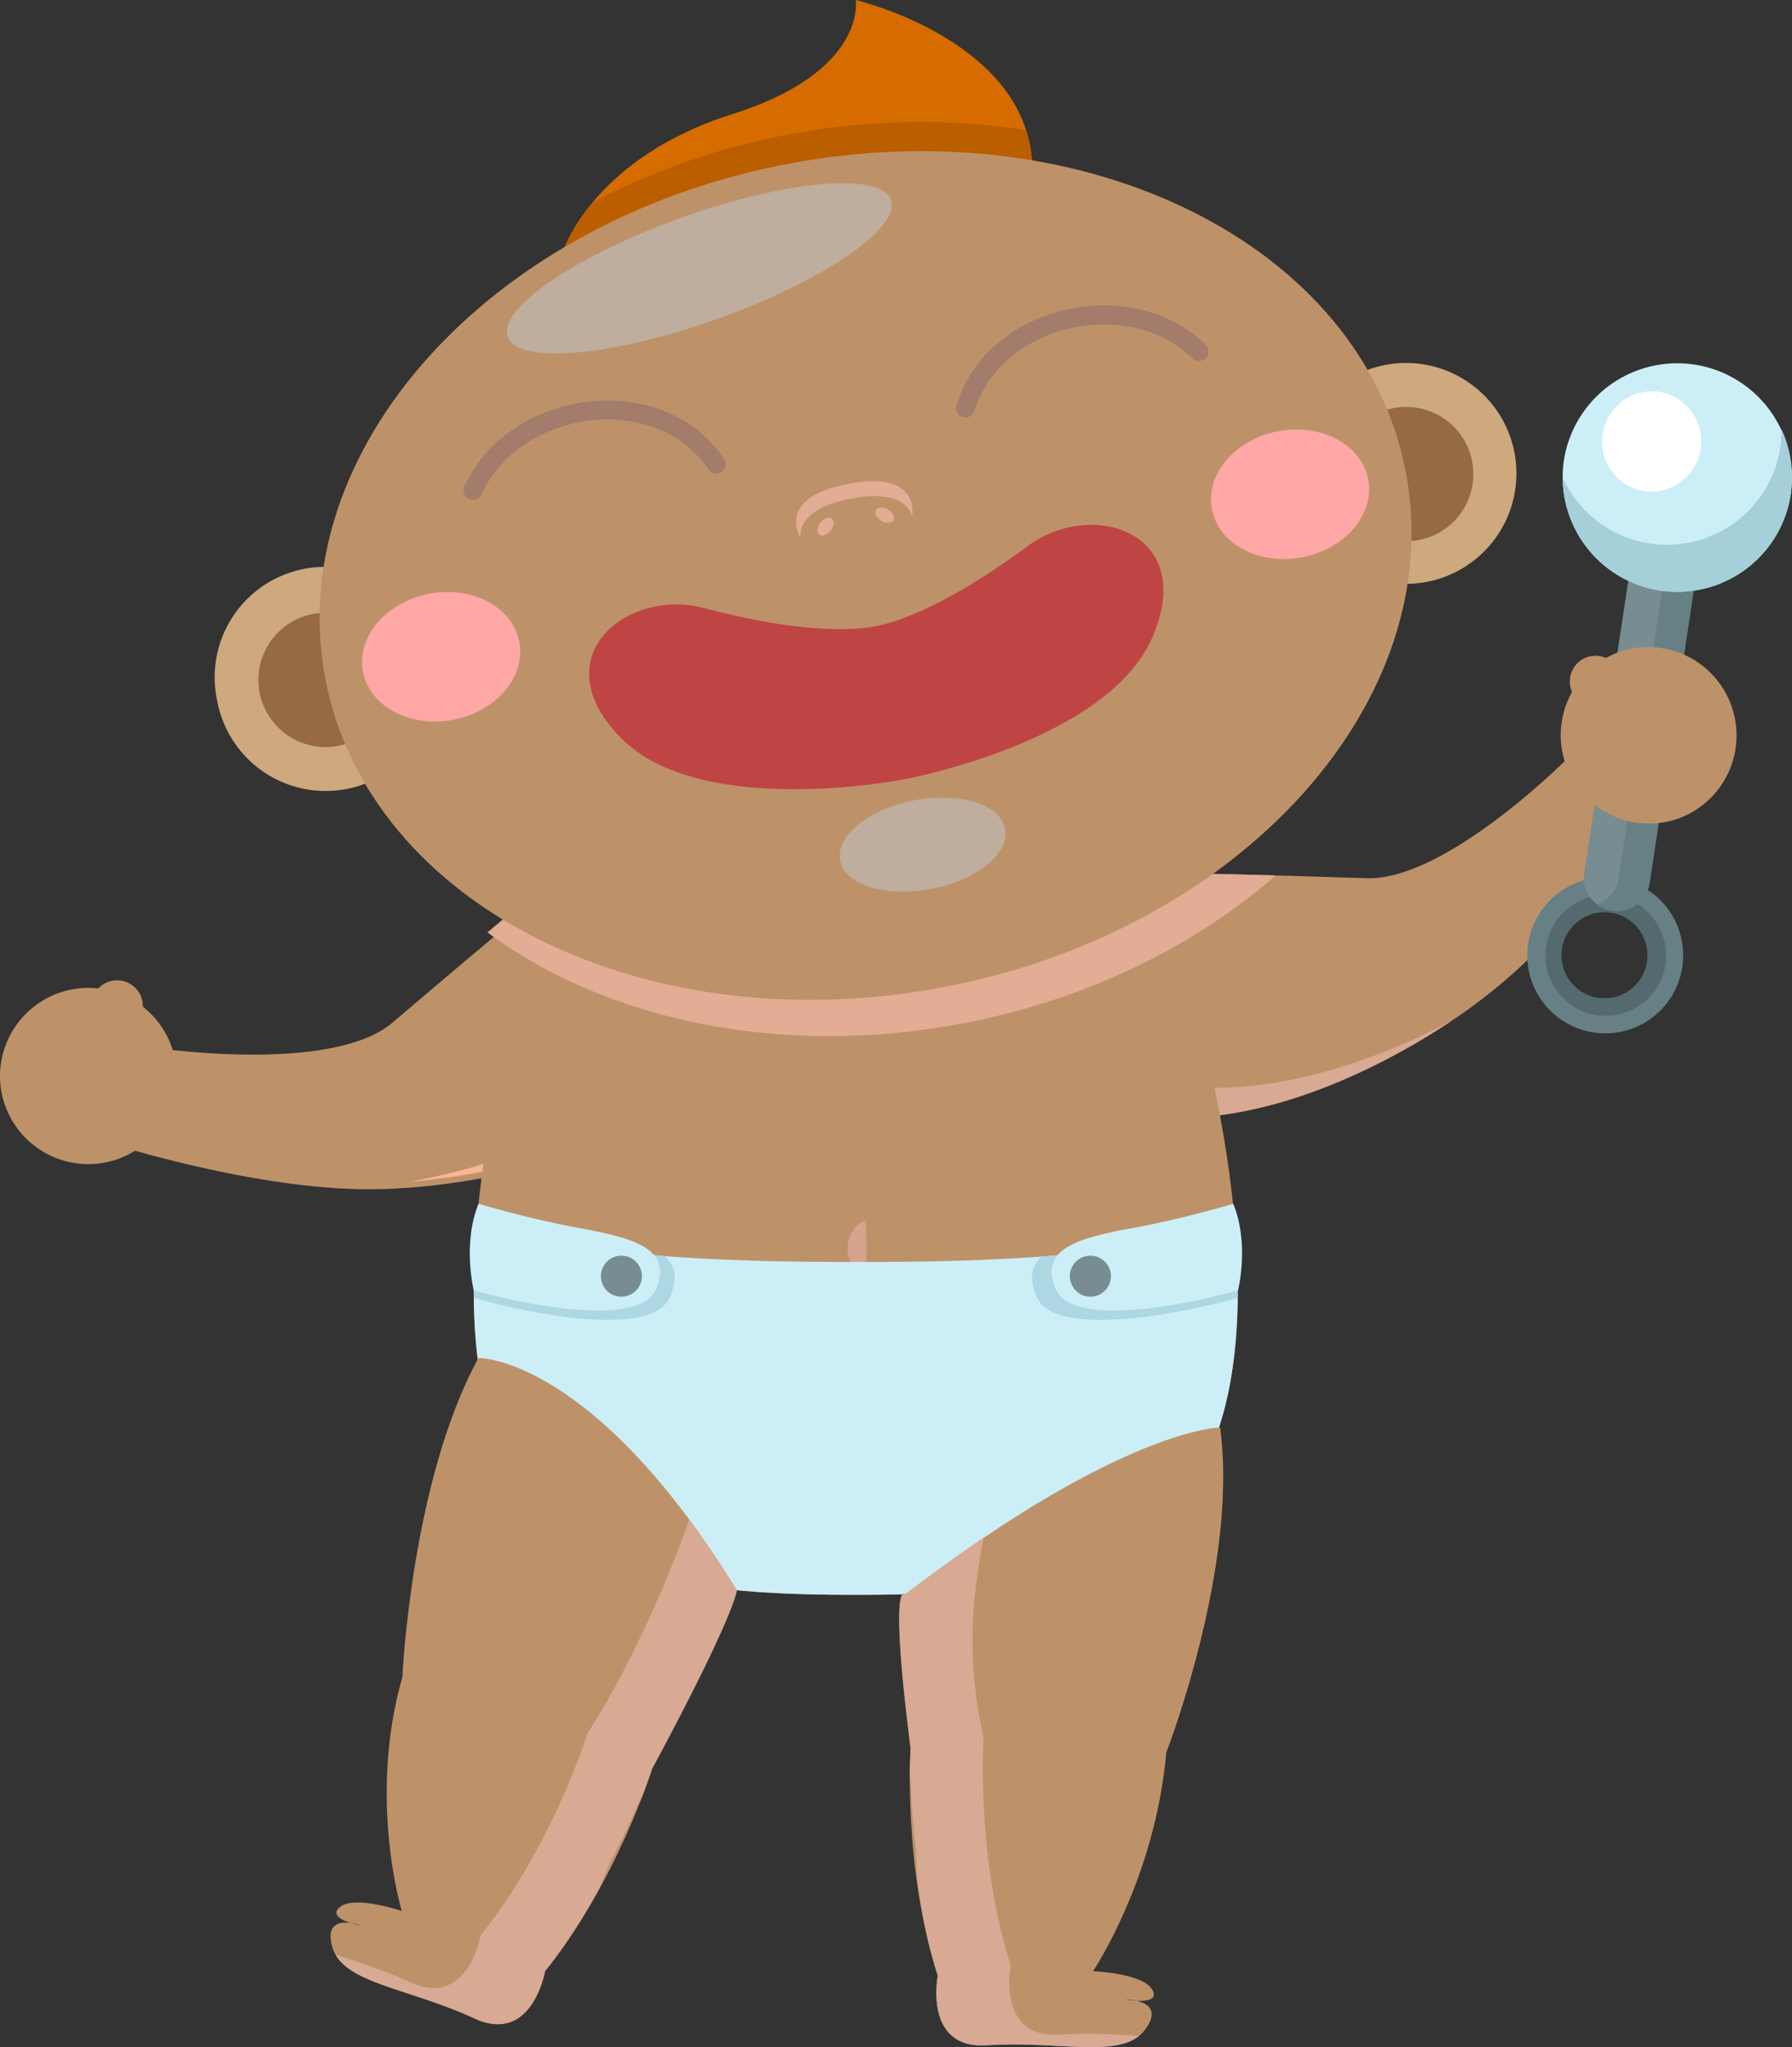 <svg xmlns="http://www.w3.org/2000/svg" width="104.523" height="119.374"><rect width="100%" height="100%" fill="#333333" stroke="none"/><g fill-rule="evenodd" stroke-miterlimit="10" data-paper-data="{&quot;isPaintingLayer&quot;:true}" style="mix-blend-mode:normal"><path fill="#be9269" d="M31.647 52.27c10.031-2.068 12.165 7.432 12.165 7.432-5.843 9.544-21.555 9.636-21.555 9.636-6.627.214-15.253-2.496-15.253-2.496l2.08-5.733s10.275 1.528 13.803-1.472c6.691-5.697 8.76-7.367 8.76-7.367" data-paper-data="{&quot;origPos&quot;:null}"/><path fill="#fab596" d="M23.942 68.911c5.138-.978 12.127-3.234 16.472-8.44a4.365 4.365 0 0 0 .581-4.712 13.418 13.418 0 0 0-1.508-2.434c3.157 2.274 4.01 6.065 4.01 6.065-4.559 7.451-15.135 9.141-19.555 9.522"/><path fill="#be9269" d="M7.646 60.454a1.504 1.504 0 0 1-2 .72 1.508 1.508 0 0 1-.717-2l.54-1.147a1.504 1.504 0 0 1 2-.72 1.507 1.507 0 0 1 .72 2.001l-.543 1.147" data-paper-data="{&quot;origPos&quot;:null}"/><path fill="#be9269" d="M5.58 67.865a5.156 5.156 0 0 0 4.707-5.567 5.154 5.154 0 0 0-10.272.858 5.155 5.155 0 0 0 5.565 4.709m62.695-16.954s2.66.017 11.44.3c4.628.146 11.7-6.974 11.7-6.974l5.39 2.86S91.566 54.44 86.25 58.403c0 0-12.347 9.727-22.86 5.906 0 0-4.25-8.763 4.884-13.398" data-paper-data="{&quot;origPos&quot;:null}"/><path fill="#d8a993" d="M67.358 63.142c6.37 1.155 12.882-1.295 17.29-3.6h-.002c-.037.027-.08.054-.12.08l-.347.228c-.018.01-.038.025-.056.035-3.982 2.559-12.868 7.28-20.733 4.424 0 0-2.13-4.407-.117-8.624a12.016 12.016 0 0 0 .16 3.527c.372 1.992 1.932 3.57 3.924 3.93" data-paper-data="{&quot;origPos&quot;:null}"/><path fill="#be9269" d="m92.97 41.705-.928-.864a1.511 1.511 0 0 1-.077-2.126 1.51 1.51 0 0 1 2.125-.076l.928.867a1.503 1.503 0 0 1-2.047 2.2" data-paper-data="{&quot;origPos&quot;:null}"/><path fill="#668085" d="M93.256 58.198a2.517 2.517 0 0 0 .75-4.977 2.517 2.517 0 1 0-.75 4.977m1.054-6.99a4.553 4.553 0 0 1 2.022 8.16 4.546 4.546 0 0 1-6.36-.959 4.55 4.55 0 0 1 4.34-7.201"/><path fill="#546a6e" d="M93.256 58.198a2.517 2.517 0 0 0 .75-4.977 2.517 2.517 0 1 0-.75 4.977m.9-5.97a3.52 3.52 0 1 1-1.05 6.961 3.52 3.52 0 0 1 1.05-6.961"/><path fill="#788d91" d="M94.023 53.108a1.934 1.934 0 0 1-1.62-2.197l3.27-21.688a1.93 1.93 0 0 1 2.194-1.618 1.933 1.933 0 0 1 1.621 2.193l-3.27 21.688a1.935 1.935 0 0 1-2.195 1.622"/><path fill="#668085" d="M97.867 27.604a1.933 1.933 0 0 1 1.62 2.194l-3.27 21.688a1.934 1.934 0 0 1-2.193 1.621 1.907 1.907 0 0 1-.87-.375 1.927 1.927 0 0 0 1.255-1.518l3.27-21.688a1.93 1.93 0 0 0-.752-1.822c.3-.113.624-.147.94-.1"/><path fill="#cceff7" d="M104.45 28.82a6.689 6.689 0 1 1-13.229-1.996 6.689 6.689 0 0 1 13.228 1.995"/><path fill="#a5cfd9" d="M103.913 25.034a6.689 6.689 0 0 1-7.075 9.405c-3.304-.498-5.669-3.335-5.684-6.577a6.675 6.675 0 0 0 5.08 3.83 6.688 6.688 0 0 0 7.611-5.619c.053-.349.07-.695.068-1.039"/><path fill="#fff" d="M99.195 26.176a2.933 2.933 0 0 1-3.335 2.462 2.933 2.933 0 0 1 .875-5.798c1.6.243 2.701 1.736 2.46 3.336"/><path fill="#be9269" d="M97.641 47.815a5.155 5.155 0 0 1-3.02-9.857 5.154 5.154 0 0 1 6.063 7.347 5.151 5.151 0 0 1-3.043 2.51M72.195 75.24c0 16.346-9.975 17.758-22.282 17.758-12.304 0-22.28-1.412-22.28-17.758 0-16.347 9.976-42.553 22.28-42.553 12.307 0 22.282 26.206 22.282 42.553" data-paper-data="{&quot;origPos&quot;:null}"/><path fill="#d6a28c" d="m50.487 71.165.011.183c-.008.1.024.257.024.417 0 .158.023.338.008.507.036.177-.025.349.015.522-.005.171-.02.344-.004.513.007.169-.03.349-.01.502 0 .316-.044.607-.044.607s-.24-.09-.539-.35c-.16-.121-.259-.32-.358-.541-.036-.113-.119-.225-.119-.353l-.033-.385c-.004-.524.231-1.01.503-1.274.272-.275.546-.348.546-.348"/><path fill="#cceff7" d="M49.913 73.591c8.54 0 16.302-.324 22.096-2.425.123 1.408.187 2.771.187 4.074 0 16.345-9.977 17.757-22.283 17.757-12.304 0-22.282-1.412-22.282-17.757.005-1.36.067-2.72.187-4.074 5.795 2.101 13.558 2.424 22.095 2.424"/><path fill="#add8e3" d="M27.632 75.24c.005-1.36.067-2.72.187-4.075 3.134 1.137 6.845 1.75 10.941 2.076.626.562.796 1.326.296 2.442-.98 2.195-7.414 1.146-11.406 0l-.01-.04c0-.14-.008-.263-.008-.403m44.563 0c0 .152-.007.294-.01.446-4.092 1.146-10.689 2.192-11.695-.003-.504-1.101-.34-1.856.28-2.416 4.213-.322 8.028-.938 11.238-2.102.123 1.409.187 2.771.187 4.075"/><path fill="#cea97d" d="M25.3 38.38a6.438 6.438 0 1 1-12.645 2.42A6.438 6.438 0 1 1 25.3 38.38" data-paper-data="{&quot;origPos&quot;:null}"/><path fill="#966a42" d="M22.822 38.854a3.915 3.915 0 1 1-7.69 1.469 3.915 3.915 0 0 1 7.69-1.469" data-paper-data="{&quot;origPos&quot;:null}"/><path fill="#cea97d" d="M88.32 26.32a6.439 6.439 0 1 1-12.648 2.418A6.439 6.439 0 0 1 88.32 26.32" data-paper-data="{&quot;origPos&quot;:null}"/><path fill="#966a42" d="M85.843 26.795a3.916 3.916 0 1 1-7.67 1.58 3.916 3.916 0 0 1 7.67-1.58" data-paper-data="{&quot;origPos&quot;:null}"/><path fill="#d66c00" d="M32.953 14.392s1.83-5.233 9.745-7.732C50.613 4.164 49.913 0 49.913 0s9.75 2.28 10.28 9.348c.527 7.066-27.24 5.044-27.24 5.044"/><path fill="#ba5e00" d="M45.9 7.86c4.834-.924 9.57-.967 13.948-.27.184.57.3 1.16.345 1.757.527 7.067-27.239 5.046-27.239 5.046s.408-1.14 1.631-2.607C37.98 10.004 41.788 8.647 45.9 7.86"/><path fill="#be9269" d="M81.996 27.53c2.533 13.254-9.519 26.695-26.922 30.026-17.4 3.33-33.562-4.715-36.097-17.965-2.533-13.253 9.52-26.695 26.922-30.025 17.404-3.331 33.565 4.712 36.097 17.965" data-paper-data="{&quot;origPos&quot;:null}"/><path fill="#e3ac94" d="M55.074 57.555c5.982-1.144 11.332-3.483 15.674-6.598.914.019 2.11.05 3.66.093-4.717 4.118-11.003 7.238-18.214 8.618-10.679 2.044-20.884-.2-27.764-5.298.335-.284.628-.526.9-.752 6.78 4.12 16.07 5.79 25.744 3.937"/><path fill="#bfad9d" d="M58.626 48.336c.272 1.424-1.66 2.994-4.319 3.505-2.657.509-5.034-.235-5.306-1.666-.273-1.425 1.66-2.995 4.32-3.504 2.657-.508 5.034.237 5.305 1.665m-6.654-36.68c.581 1.63-3.953 4.737-10.128 6.942-6.173 2.202-11.649 2.668-12.229 1.038-.58-1.627 3.953-4.735 10.126-6.94 6.175-2.201 11.65-2.667 12.23-1.04" data-paper-data="{&quot;origPos&quot;:null}"/><path fill="none" stroke="#a37c6b" stroke-linecap="round" stroke-linejoin="round" stroke-width="1.108" d="M27.59 28.594c2.38-5.287 10.833-6.508 14.192-1.534m28.155-6.568c-4.036-3.917-11.933-2.19-13.622 3.297"/><path fill="#bf4545" d="M36.252 43.068c-4.697-4.718.297-8.811 4.82-7.612 4.52 1.199 7.95 1.453 9.98 1.063 2.032-.388 5.126-1.889 8.886-4.674 3.761-2.783 9.913-.824 7.286 5.296-2.628 6.118-14.465 8.3-14.465 8.3s-11.808 2.341-16.507-2.373"/><path fill="#e3ac94" d="M49.465 28.218c4.325-.83 3.73 1.91 3.73 1.91s-.197-1.696-3.565-1.052c-3.367.646-2.925 2.298-2.925 2.298s-1.563-2.327 2.76-3.157"/><path fill="#e3ac94" d="M47.851 30.469c.204-.257.5-.36.667-.229.165.13.134.443-.068.7-.203.256-.5.36-.666.229-.164-.128-.135-.44.067-.7m3.946-.755c.282.166.426.443.32.626-.106.183-.42.197-.702.034-.283-.165-.427-.445-.32-.628.104-.182.42-.196.702-.032"/><path fill="#ffa6a6" d="M25.027 34.622c2.518-.483 4.872.775 5.26 2.805.39 2.03-1.337 4.066-3.855 4.548-2.517.479-4.87-.777-5.26-2.804-.389-2.03 1.337-4.066 3.854-4.549m49.516-9.476c2.517-.483 4.873.775 5.261 2.805.39 2.03-1.338 4.066-3.855 4.548-2.518.482-4.873-.774-5.262-2.804-.388-2.03 1.338-4.066 3.856-4.549"/><path fill="#be9269" d="M27.911 79.186s6.683-.103 15.066 13.55c0 0-.092 1.393-4.942 10.402 0 0-2.058 6.623-6.245 11.807 0 0-.747 4.311-4.123 2.755-3.943-1.823-7.69-2.041-8.286-4.165-.594-2.122 1.691-1.242 1.691-1.242s-2.11-.385-1.245-1.09c.863-.707 3.61.234 3.61.234s-2.006-6.56.033-13.643c0 0 .513-11.454 4.44-18.608" data-paper-data="{&quot;origPos&quot;:null}"/><path fill="#d8a993" d="M40.194 88.602a58.43 58.43 0 0 1 2.782 4.134s-.02.306-.54 1.559c-.069.169-.148.351-.238.554-.425.965-.873 1.92-1.344 2.863a175.746 175.746 0 0 1-2.819 5.426s-.223.695-.647 1.805l-.108.272c.045-.13.316-.867.06-.275a53.249 53.249 0 0 1-1.145 2.471c-.015.034-.032.063-.047.096-.168.338-.342.678-.522 1.018-.096.184-.624 1.487-.724 1.67a38.747 38.747 0 0 1-1.277 2.17 28.137 28.137 0 0 1-1.833 2.58v.002c0 .006-.006.017-.01.046a2.941 2.941 0 0 1-.03.132l-.002.005a6.16 6.16 0 0 1-.236.768 4.918 4.918 0 0 1-.52 1.008c-.05.074-.103.145-.162.212-.013.017-.026.037-.04.054a2.698 2.698 0 0 1-.39.38l-.055.044c-.26.206-.568.343-.895.4-.025.006-.049.009-.074.014a2.255 2.255 0 0 1-.652.002c-.027-.002-.058-.007-.087-.01a2.802 2.802 0 0 1-.369-.078 4.222 4.222 0 0 1-.602-.226 16.887 16.887 0 0 0-.714-.314l-.205-.083-.008-.005c-.168-.068-.334-.133-.5-.198a39.805 39.805 0 0 0-1.728-.614l-.28-.095-.282-.09c-.483-.161-.943-.31-1.374-.46l-.046-.017a13.245 13.245 0 0 1-1.48-.605c-.017-.009-.032-.017-.05-.024a4.711 4.711 0 0 1-.806-.508l-.049-.04a2.713 2.713 0 0 1-.2-.183l-.044-.046a2.192 2.192 0 0 1-.328-.434c1.301.431 2.808.896 4.345 1.606 3.375 1.558 4.121-2.75 4.121-2.75 4.187-5.187 6.247-11.809 6.247-11.809 2.05-3.107 4.558-8.447 5.907-12.427" data-paper-data="{&quot;origPos&quot;:null}"/><path fill="#be9269" d="M71.167 83.241c1.095 8.086-3.143 18.96-3.143 18.96-.64 7.345-4.27 12.744-4.27 12.744s2.901.108 3.453 1.078c.554.97-1.554.569-1.554.569s2.451 0 1.132 1.77c-1.318 1.767-4.893.621-9.228.902-3.71.24-2.859-4.05-2.859-4.05-2.042-6.347-1.585-13.264-1.585-13.264-1.288-10.151-.308-8.985-.308-8.985 12.73-9.724 18.362-9.724 18.362-9.724" data-paper-data="{&quot;origPos&quot;:null}"/><path fill="#d8a993" d="M53.113 101.95c-1.289-10.151-.308-8.984-.308-8.984a96.575 96.575 0 0 1 4.57-3.296c-.687 3.723-1.035 6.97-.005 11.66 0 0-.458 6.919 1.584 13.263 0 0-.85 4.293 2.86 4.053 1.688-.112 3.26-.006 4.631.062-1.2.984-3.536.605-6.425.524-.052 0-.1-.003-.152-.003-.18-.006-.36-.009-.54-.009-.076-.002-.15-.002-.225-.002-.177 0-.357.002-.538.005l-.23.006c-.259.006-.518.017-.777.035-.214.014-.429.012-.643-.006-.594-.054-1.04-.247-1.37-.526a2.154 2.154 0 0 1-.295-.301 2.8 2.8 0 0 1-.514-1.103 4.837 4.837 0 0 1-.12-1.127c0-.455.052-.815.074-.94l.01-.047a28.162 28.162 0 0 1-.788-3.068c-.163-.825-.3-1.656-.41-2.49-.027-.203-.053-1.607-.075-1.81-.046-.38-.087-.76-.122-1.14l-.01-.107a50.819 50.819 0 0 1-.18-2.716c-.033-.851-.045.787-.045.143-.003-.692.011-1.384.043-2.076" data-paper-data="{&quot;origPos&quot;:null}"/><path fill="#cceff7" d="M27.632 75.24s-.674-2.702.28-5.045c0 0 2.99.893 5.724 1.387 3.32.603 5.7 1.221 4.597 3.658-.912 2.016-6.893 1.052-10.6 0"/><path fill="#788d91" d="M37.441 74.417a1.196 1.196 0 1 1-2.392.001 1.196 1.196 0 0 1 2.392-.002"/><path fill="#cceff7" d="M72.213 75.24c-3.709 1.052-9.688 2.016-10.6 0-1.1-2.437 1.275-3.055 4.597-3.658 2.735-.494 5.724-1.387 5.724-1.387.954 2.343.28 5.045.28 5.045"/><path fill="#788d91" d="M62.403 74.417c0-.663.537-1.196 1.197-1.196a1.197 1.197 0 1 1-1.197 1.196"/></g></svg>